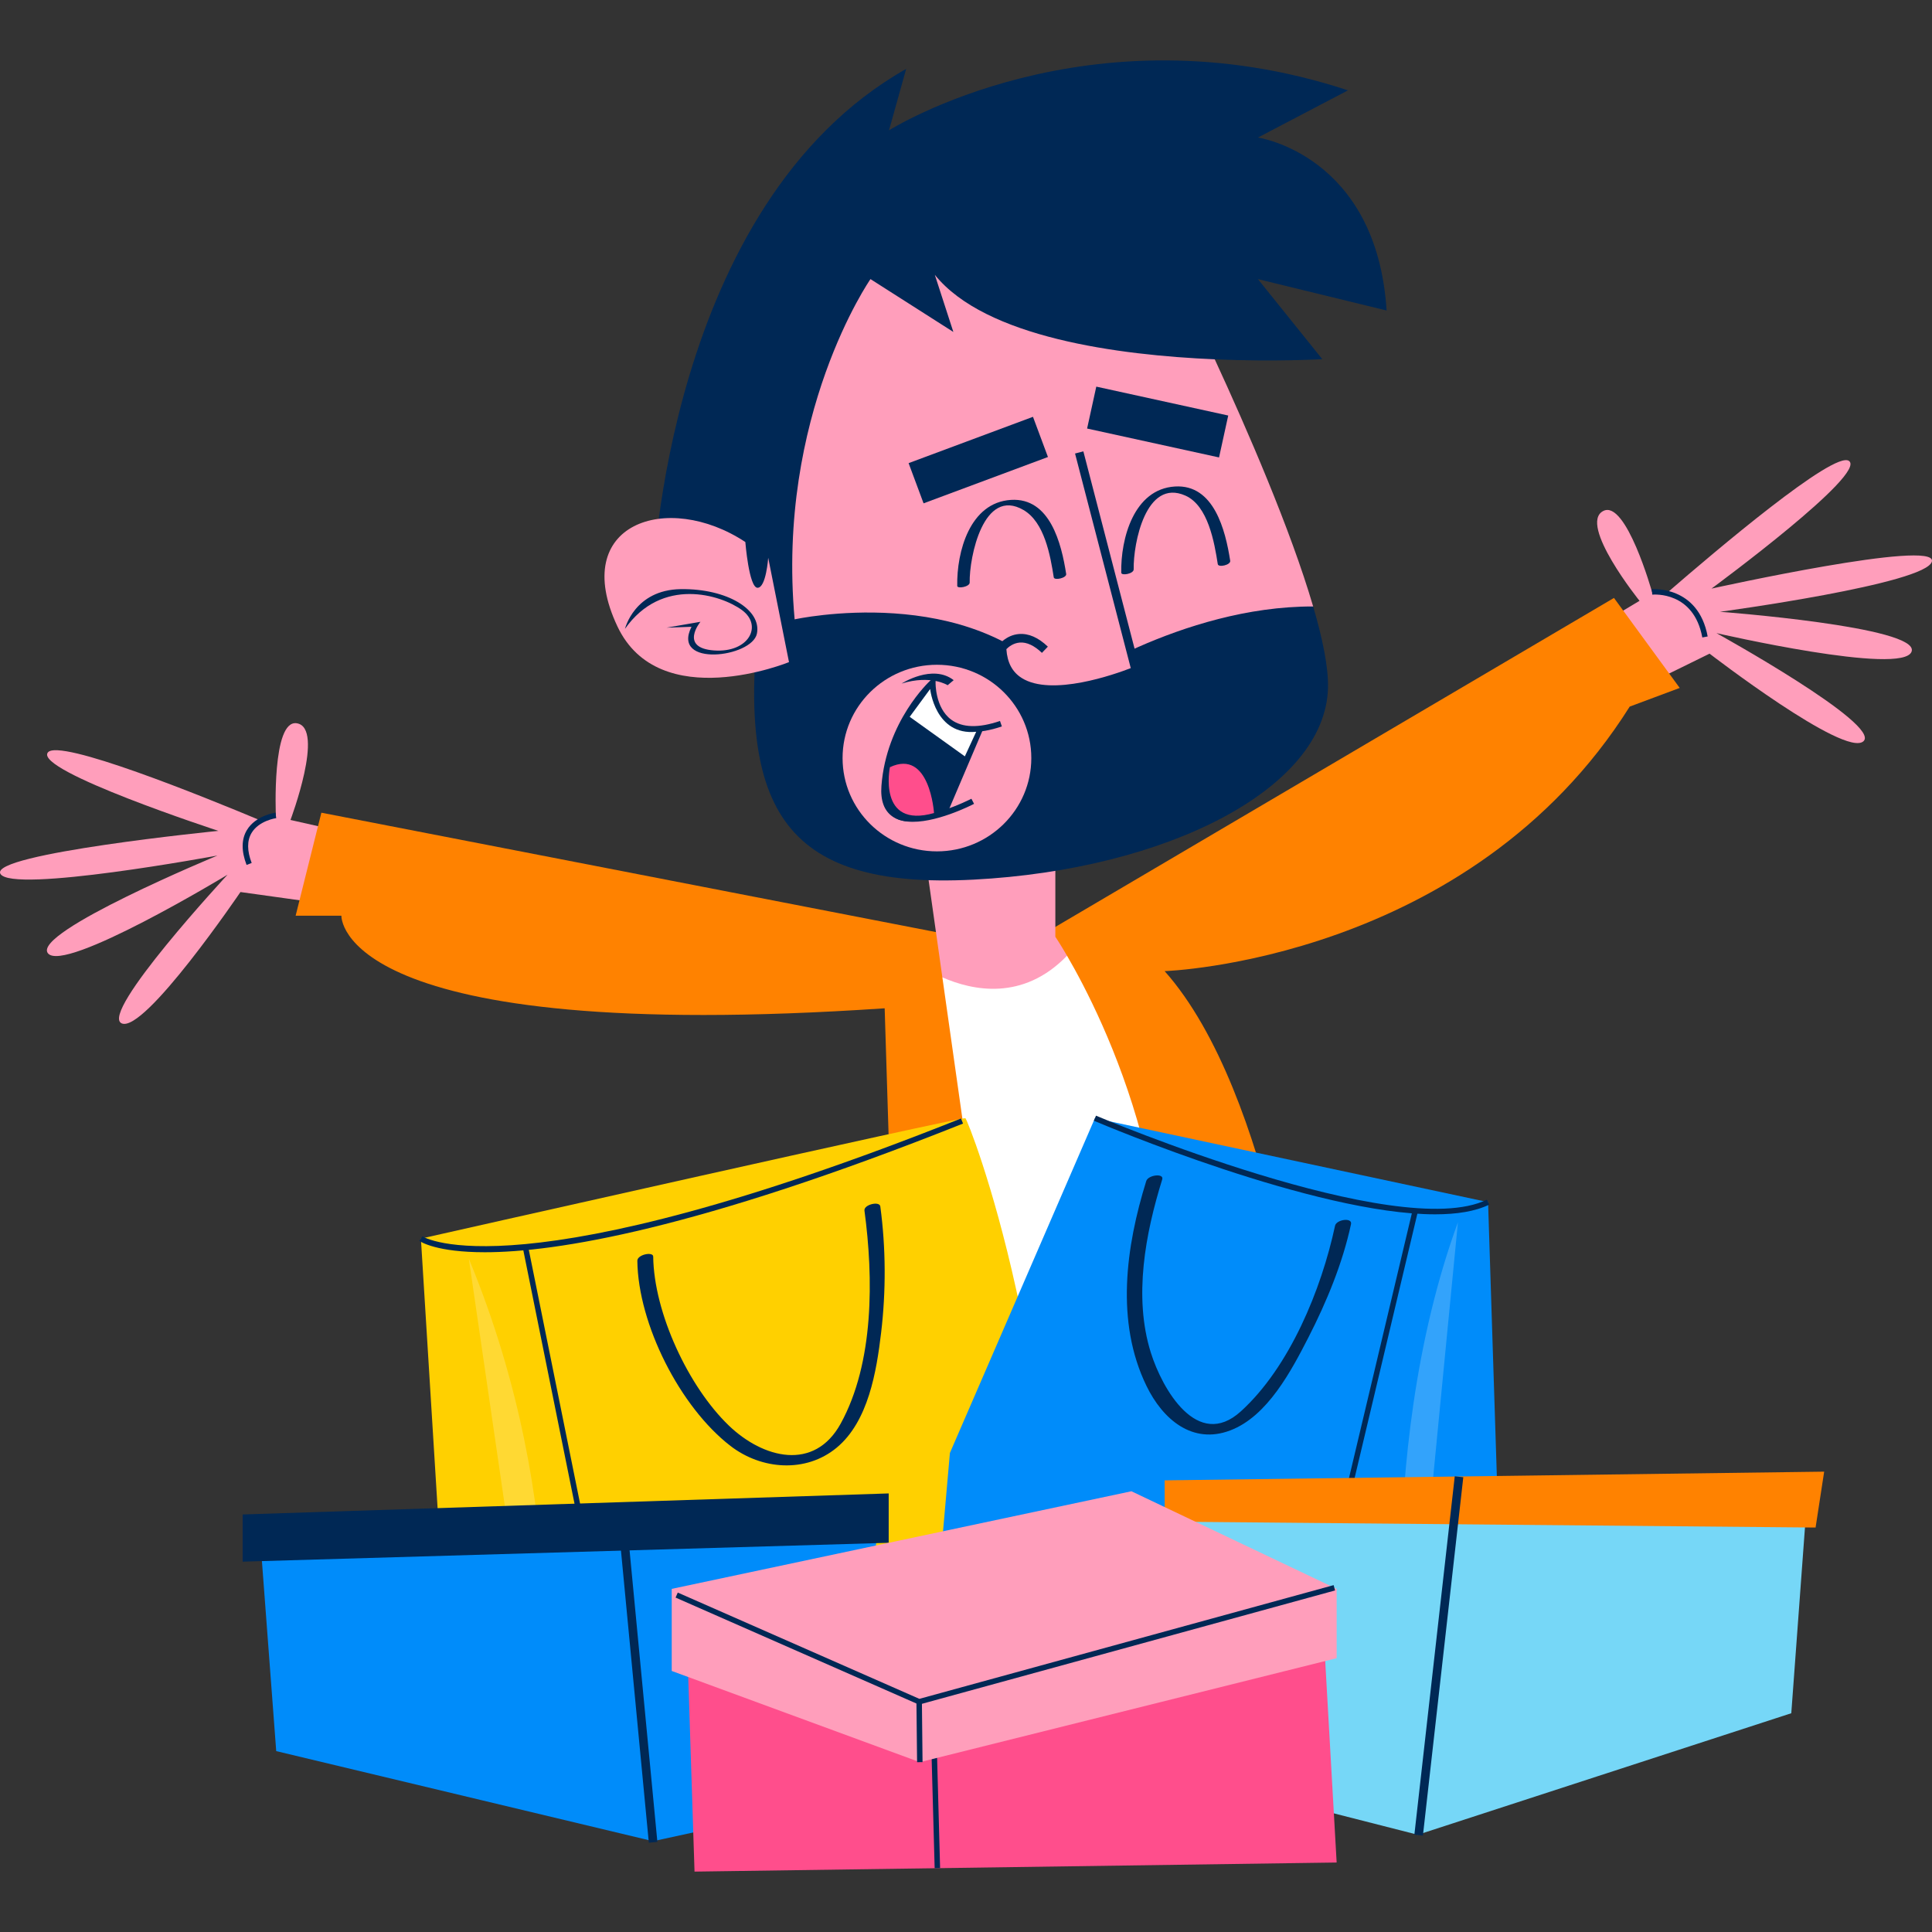 <?xml version="1.0" encoding="UTF-8"?>
<!-- Generator: Adobe Illustrator 26.0.3, SVG Export Plug-In . SVG Version: 6.00 Build 0)  -->
<svg xmlns="http://www.w3.org/2000/svg" xmlns:xlink="http://www.w3.org/1999/xlink" version="1.1" id="Capa_1" x="0px" y="0px" viewBox="0 0 512 512" style="enable-background:new 0 0 512 512;" xml:space="preserve" width="512" height="512">
<rect x="0" y="0" width="512" height="512" fill="#333333" stroke="none"/>
<g>
	<g>
		<g>
			<path style="fill:#FF9EBB;" d="M321.92,95.219l-42.172-39.547l-66.218-1.705l-18.189,102.155l8.646,16.923l40.805,23.873     l87.25-14.619l15.957-21.578C342.02,140.282,330.426,113.637,321.92,95.219z"/>
		</g>
		<g>
			<g>
				<path style="fill:#FF9EBB;" d="M511.985,148.743c-1.103,5.964-56.172,13.386-56.172,13.386s52.969,3.958,50.79,10.517      c-2.159,6.563-51.732-4.866-51.732-4.866s43.856,24.249,38.959,28.664c-4.901,4.427-40.773-23.219-40.773-23.219l-141.489,69.45      l0.274-10.005l122.651-73.443c0,0-16.344-20.32-9.617-23.81c6.022-3.121,12.926,21.45,12.926,21.45s1.889-0.225,4.164,0.098      c12.587-10.909,44.053-37.597,48.02-34.821c4.885,3.393-35.25,32.967-36.42,33.842      C455.043,155.662,513.074,142.858,511.985,148.743z"/>
			</g>
			<g>
				<path style="fill:#002855;" d="M451.129,168.931c-2.269-12.249-12.806-11.384-13.261-11.344l-0.134-1.443      c0.114-0.009,12.313-1.023,14.817,12.523L451.129,168.931z"/>
			</g>
		</g>
		<g>
			<g>
				<path style="fill:#FF9EBB;" d="M219.838,258.155L63.721,236.399c0,0-25.422,37.458-31.469,34.806      c-6.033-2.666,28.05-39.401,28.05-39.401s-43.508,26.352-47.629,20.787c-4.105-5.56,44.961-25.867,44.961-25.867      s-54.619,10.147-57.533,4.831c-2.917-5.315,57.776-11.367,57.776-11.367s-48.83-15.942-45.205-20.765      c2.887-3.863,41.118,11.622,56.506,18.064c2.058-1.016,3.93-1.398,3.93-1.398s-1.119-25.493,5.559-24.414      c7.491,1.219-1.686,25.623-1.686,25.623l139.464,31.428L219.838,258.155z"/>
			</g>
			<g>
				<path style="fill:#002855;" d="M65.344,229.214c-1.405-3.666-1.389-6.767,0.069-9.21c2.318-3.889,7.387-4.604,7.602-4.631      l0.187,1.439c-0.045,0.004-4.598,0.653-6.544,3.943c-1.211,2.039-1.198,4.712,0.039,7.944L65.344,229.214z"/>
			</g>
		</g>
		<g>
			<path style="fill:#FF8200;" d="M270.086,251.295L85.167,215.373l-6.82,27.301h12.128c0,0-1.558,34.388,143.971,24.534     l3.81,122.795l107.615-22.757c0,0-8.259-77.3-37.228-109.887c0,0,80.808-2.655,123.246-70.103l13.251-4.947l-17.421-23.85     L270.086,251.295z"/>
		</g>
		<g>
			<path style="fill:#FF9EBB;" d="M282.772,253.28l-5.35,34.941l-27.686-29.211l-6.934-49.019l36.877-9.095v47.359     C279.679,248.255,280.885,250.027,282.772,253.28z"/>
		</g>
		<g>
			<path style="fill:#FFFFFF;" d="M304.574,380.167l-36.511,8.186L249.736,259.01c7.934,3.478,21.327,6.388,33.036-5.73     C292.162,269.378,318.739,321.921,304.574,380.167z"/>
		</g>
		<g>
			<path style="fill:#002855;" d="M347.999,160.722c2.547,8.686,4.07,16.235,3.934,21.578c-0.703,26.781-42.81,48.154-93.966,50.814     c-51.155,2.638-63.318-19.325-56.294-74.664l-28.602-5.001c0,0,3.412-99.196,67.071-135.187l-4.547,16.28     c0,0,52.679-33.332,121.637-10.596l-23.874,12.505c0,0,31.468,4.547,34.106,45.836l-34.106-8.322l17.055,21.212     c0,0-12.233,0.751-28.492,0.044c-25.485-1.09-60.795-5.75-74.186-22.393l4.913,15.142l-21.963-14.006     c0,0-25.009,35.991-20.098,90.171c0,0,46.608-10.276,70.866,18.166C281.452,182.299,313.032,160.631,347.999,160.722z"/>
		</g>
		<g>
			<path style="fill:#FF9EBB;" d="M197.522,143.641c0,0,0.963,12.126,3.236,12.126c2.275,0,2.825-7.957,2.825-7.957l5.51,27.66     c0,0-34.368,14.041-45.472-9.472C150.738,138.713,176.854,129.999,197.522,143.641z"/>
		</g>
		<g>
			<path style="fill:#FF9EBB;" d="M273.309,200.896c0,13.655-11.197,24.725-25.011,24.725c-13.812,0-25.007-11.07-25.007-24.725     c0-13.655,11.195-24.725,25.007-24.725C262.112,176.171,273.309,187.242,273.309,200.896z"/>
		</g>
		<g>
			<g>
				<path style="fill:#002855;" d="M251.217,215.129c-6.737,2.822-17.86,6.121-16.862-6.843c1.294-16.928,12.82-27.48,12.82-27.48      s-0.477,14.332,13.481,12.152L251.217,215.129z"/>
			</g>
			<g>
				<path style="fill:#002855;" d="M240.517,217.72c-1.454-0.145-2.787-0.537-3.892-1.264c-2.315-1.534-3.337-4.298-3.034-8.228      c1.31-17.032,12.585-27.545,13.066-27.987l1.336-1.225l-0.057,1.812c-0.006,0.068-0.156,6.707,4.137,9.882      c2.931,2.163,7.281,2.278,12.936,0.356l0.494,1.446c-6.162,2.098-10.988,1.902-14.34-0.58c-3.473-2.571-4.418-6.888-4.665-9.334      c-2.945,3.219-10.369,12.566-11.384,25.749c-0.26,3.331,0.534,5.629,2.356,6.831c5.758,3.813,19.826-3.431,19.964-3.503      l0.703,1.352C257.639,213.286,247.62,218.437,240.517,217.72z"/>
			</g>
			<g>
				<path style="fill:#002855;" d="M251.133,181.59c0,0-4.385-2.85-12.193-0.443c0,0,8.151-5.277,13.797-0.899L251.133,181.59z"/>
			</g>
			<g>
				<path style="fill:#FFFFFF;" d="M246.498,182.597c0,0,1.31,12.42,12.203,11.332l-3.006,6.515l-14.614-10.48L246.498,182.597z"/>
			</g>
			<g>
				<path style="fill:#FF4E8C;" d="M235.833,203.316c0,0-3.358,16.43,11.691,12.147      C247.524,215.463,246.423,198.326,235.833,203.316z"/>
			</g>
		</g>
		<g>
			<path style="fill:#002855;" d="M165.624,166.655c0,0,2.5-10.359,14.803-10.529c12.306-0.168,21.438,5.467,20.163,11.792     c-1.28,6.321-22.765,9.015-17.336-1.811l-6.607,0.23l8.977-1.556c0,0-5.695,6.914,3.579,7.593     c9.266,0.671,13.007-6.588,7.434-10.692C191.053,157.59,175.387,152.751,165.624,166.655z"/>
		</g>
		<g>
			<path style="fill:#002855;" d="M300.437,150.883c-0.13-6.861,3.227-24.179,13.694-19.548c6.028,2.666,7.7,12.442,8.59,18.158     c0.152,0.986,3.465,0.226,3.296-0.883c-1.259-8.078-4.298-20.319-14.638-19.683c-10.913,0.673-14.407,13.826-14.236,22.84     C297.159,152.66,300.461,152.059,300.437,150.883L300.437,150.883z"/>
		</g>
		<g>
			
				<rect x="241.697" y="116.257" transform="matrix(0.937 -0.349 0.349 0.937 -26.254 98.156)" style="fill:#002855;" width="35.177" height="11.368"/>
		</g>
		<g>
			
				<rect x="301.206" y="94.074" transform="matrix(0.214 -0.977 0.977 0.214 131.726 387.714)" style="fill:#002855;" width="11.368" height="35.788"/>
		</g>
		<g>
			<g>
				<path style="fill:#FF9EBB;" d="M285.998,119.9l15.014,57.841c0,0-34.624,14.63-35.477-6.117c0,0,4.548-5.968,11.37,0.569      L285.998,119.9z"/>
			</g>
			<g>
				<path style="fill:#002855;" d="M279.191,183.885c-3.607,0-7.014-0.621-9.656-2.296c-3.221-2.039-4.946-5.378-5.133-9.918      l-0.016-0.411l0.248-0.324c0.083-0.109,2.058-2.656,5.427-2.917c2.553-0.191,5.104,0.93,7.631,3.352l-1.572,1.643      c-2.033-1.946-4.022-2.872-5.856-2.73c-1.775,0.129-3.047,1.216-3.565,1.747c0.24,3.563,1.57,6.063,4.056,7.639      c7.913,5.02,24.806-1.025,28.907-2.612l-14.764-56.873l2.204-0.568l15.26,58.788l-0.906,0.381      C300.802,179.066,289.237,183.885,279.191,183.885z"/>
			</g>
		</g>
		<g>
			<path style="fill:#002855;" d="M256.975,154.39c-0.13-6.731,3.664-25.42,14.279-19.221c5.545,3.239,7.105,12.056,8.001,17.831     c0.144,0.916,3.457,0.167,3.295-0.883c-1.257-8.091-4.284-20.275-14.624-19.64c-10.915,0.67-14.419,13.774-14.248,22.798     C253.695,156.093,256.995,155.514,256.975,154.39L256.975,154.39z"/>
		</g>
	</g>
	<g>
		<g>
			<path style="fill:#FFD000;" d="M111.545,328.244c0,0,143.579-32.386,144.302-31.906c0.725,0.493,27.314,67.204,23.447,160.026     l-112.635,10.629l-47.138-9.914L111.545,328.244z"/>
		</g>
		<g>
			<path style="fill:#002855;" d="M168.902,334.123c0.203,16.814,11.328,38.766,24.67,49.055c8.256,6.365,20.01,7.22,28.159,0.469     c8.421-6.983,10.564-20.305,11.772-30.447c1.31-11.01,1.271-22.5-0.215-33.495c-0.193-1.468-4.418-0.49-4.196,1.126     c2.397,17.808,2.578,40.287-6.296,56.429c-6.993,12.735-20.547,9.26-29.634,0.542c-10.72-10.289-19.88-29.921-20.057-44.804     C173.09,331.628,168.88,332.462,168.902,334.123L168.902,334.123z"/>
		</g>
		<g>
			
				<rect x="152.212" y="329.538" transform="matrix(0.98 -0.198 0.198 0.98 -75.821 38.089)" style="fill:#002855;" width="1.451" height="138.828"/>
		</g>
		<g>
			<path style="fill:#002855;" d="M128.478,331.856c-12.778,0-16.966-2.74-17.358-3.023l0.847-1.181l-0.422,0.591l0.416-0.591     c0.232,0.16,24.851,15.715,142.718-31.244l0.536,1.348C184.428,325.961,147.216,331.856,128.478,331.856z"/>
		</g>
		<g style="opacity:0.2;">
			<path style="fill:#FFFFFF;" d="M142.363,457.983c0.729,0.239,9.666-57.257-18.122-124.42"/>
		</g>
	</g>
	<g>
		<g>
			<polygon style="fill:#008CFA;" points="251.735,385.048 290.167,296.334 394.355,318.577 398.702,454.422 320.386,483.671      245.692,453.943    "/>
		</g>
		<g>
			<path style="fill:#002855;" d="M303.768,312.986c-5.403,17.393-8.194,37.318,0.055,54.282     c4.318,8.899,12.201,15.608,22.204,11.809c9.888-3.739,16.241-15.922,20.736-24.683c4.791-9.356,9.057-19.657,11.269-29.979     c0.396-1.854-3.878-1.234-4.229,0.418c-3.613,16.864-12.032,37.456-24.979,49.206c-11.486,10.412-20.819-5.904-23.862-15.637     c-4.6-14.717-1.424-31.499,3.038-45.838C308.535,310.836,304.269,311.368,303.768,312.986L303.768,312.986z"/>
		</g>
		<g>
			
				<rect x="276.49" y="398.073" transform="matrix(0.231 -0.973 0.973 0.231 -113.823 653.538)" style="fill:#002855;" width="160.33" height="1.449"/>
		</g>
		<g>
			<path style="fill:#002855;" d="M380.314,321.809c-31.728,0-87.651-23.628-90.431-24.81l0.571-1.335     c0.794,0.34,80.012,33.817,103.583,22.259l0.632,1.308C390.978,321.04,386.034,321.809,380.314,321.809z"/>
		</g>
		<g style="opacity:0.2;">
			<path style="fill:#FFFFFF;" d="M373.085,460.71c0,0-9.668-73.993,13.284-136.807"/>
		</g>
	</g>
	<g>
		<g>
			<polygon style="fill:#008CFA;" points="68.752,404.95 73.202,464.063 173.07,487.936 223.291,476.999 233.54,398.797    "/>
		</g>
		<g>
			<polygon style="fill:#002855;" points="64.306,401.351 235.514,395.773 235.514,408.858 64.306,413.855    "/>
		</g>
		<g>
			
				<rect x="167.96" y="404.625" transform="matrix(0.996 -0.095 0.095 0.996 -41.714 18.119)" style="fill:#002855;" width="2.275" height="83.5"/>
		</g>
	</g>
	<g>
		<g>
			<polygon style="fill:#76D7F7;" points="312.528,395.198 479.256,392.308 474.71,454.023 375.722,486.23 314.801,470.694    "/>
		</g>
		<g>
			<polygon style="fill:#FF8200;" points="308.65,392.308 483.424,390.003 481.149,404.815 308.65,403.245    "/>
		</g>
		<g>
			
				<rect x="333.275" y="437.62" transform="matrix(0.112 -0.994 0.994 0.112 -97.496 768.458)" style="fill:#002855;" width="95.542" height="2.276"/>
		</g>
	</g>
	<g>
		<g>
			<polygon style="fill:#FF4E8C;" points="181.879,428.561 184.058,495.994 354.227,493.585 350.357,425.416    "/>
		</g>
		<g>
			<polygon style="fill:#002855;" points="247.693,495.104 246.728,459.936 248.182,459.898 249.137,495.063    "/>
		</g>
		<g>
			<polygon style="fill:#FF9EBB;" points="178.017,421.068 299.839,395.198 354.227,421.068 354.227,439.436 243.762,466.992      178.017,442.82    "/>
		</g>
		<g>
			<polygon style="fill:#002855;" points="243.533,451.743 179.035,423.374 179.616,422.047 243.645,450.212 353.428,420.077      353.808,421.483    "/>
		</g>
		<g>
			<polygon style="fill:#002855;" points="243.035,467.002 242.863,450.988 244.315,450.968 244.484,466.981    "/>
		</g>
	</g>
</g>















</svg>
